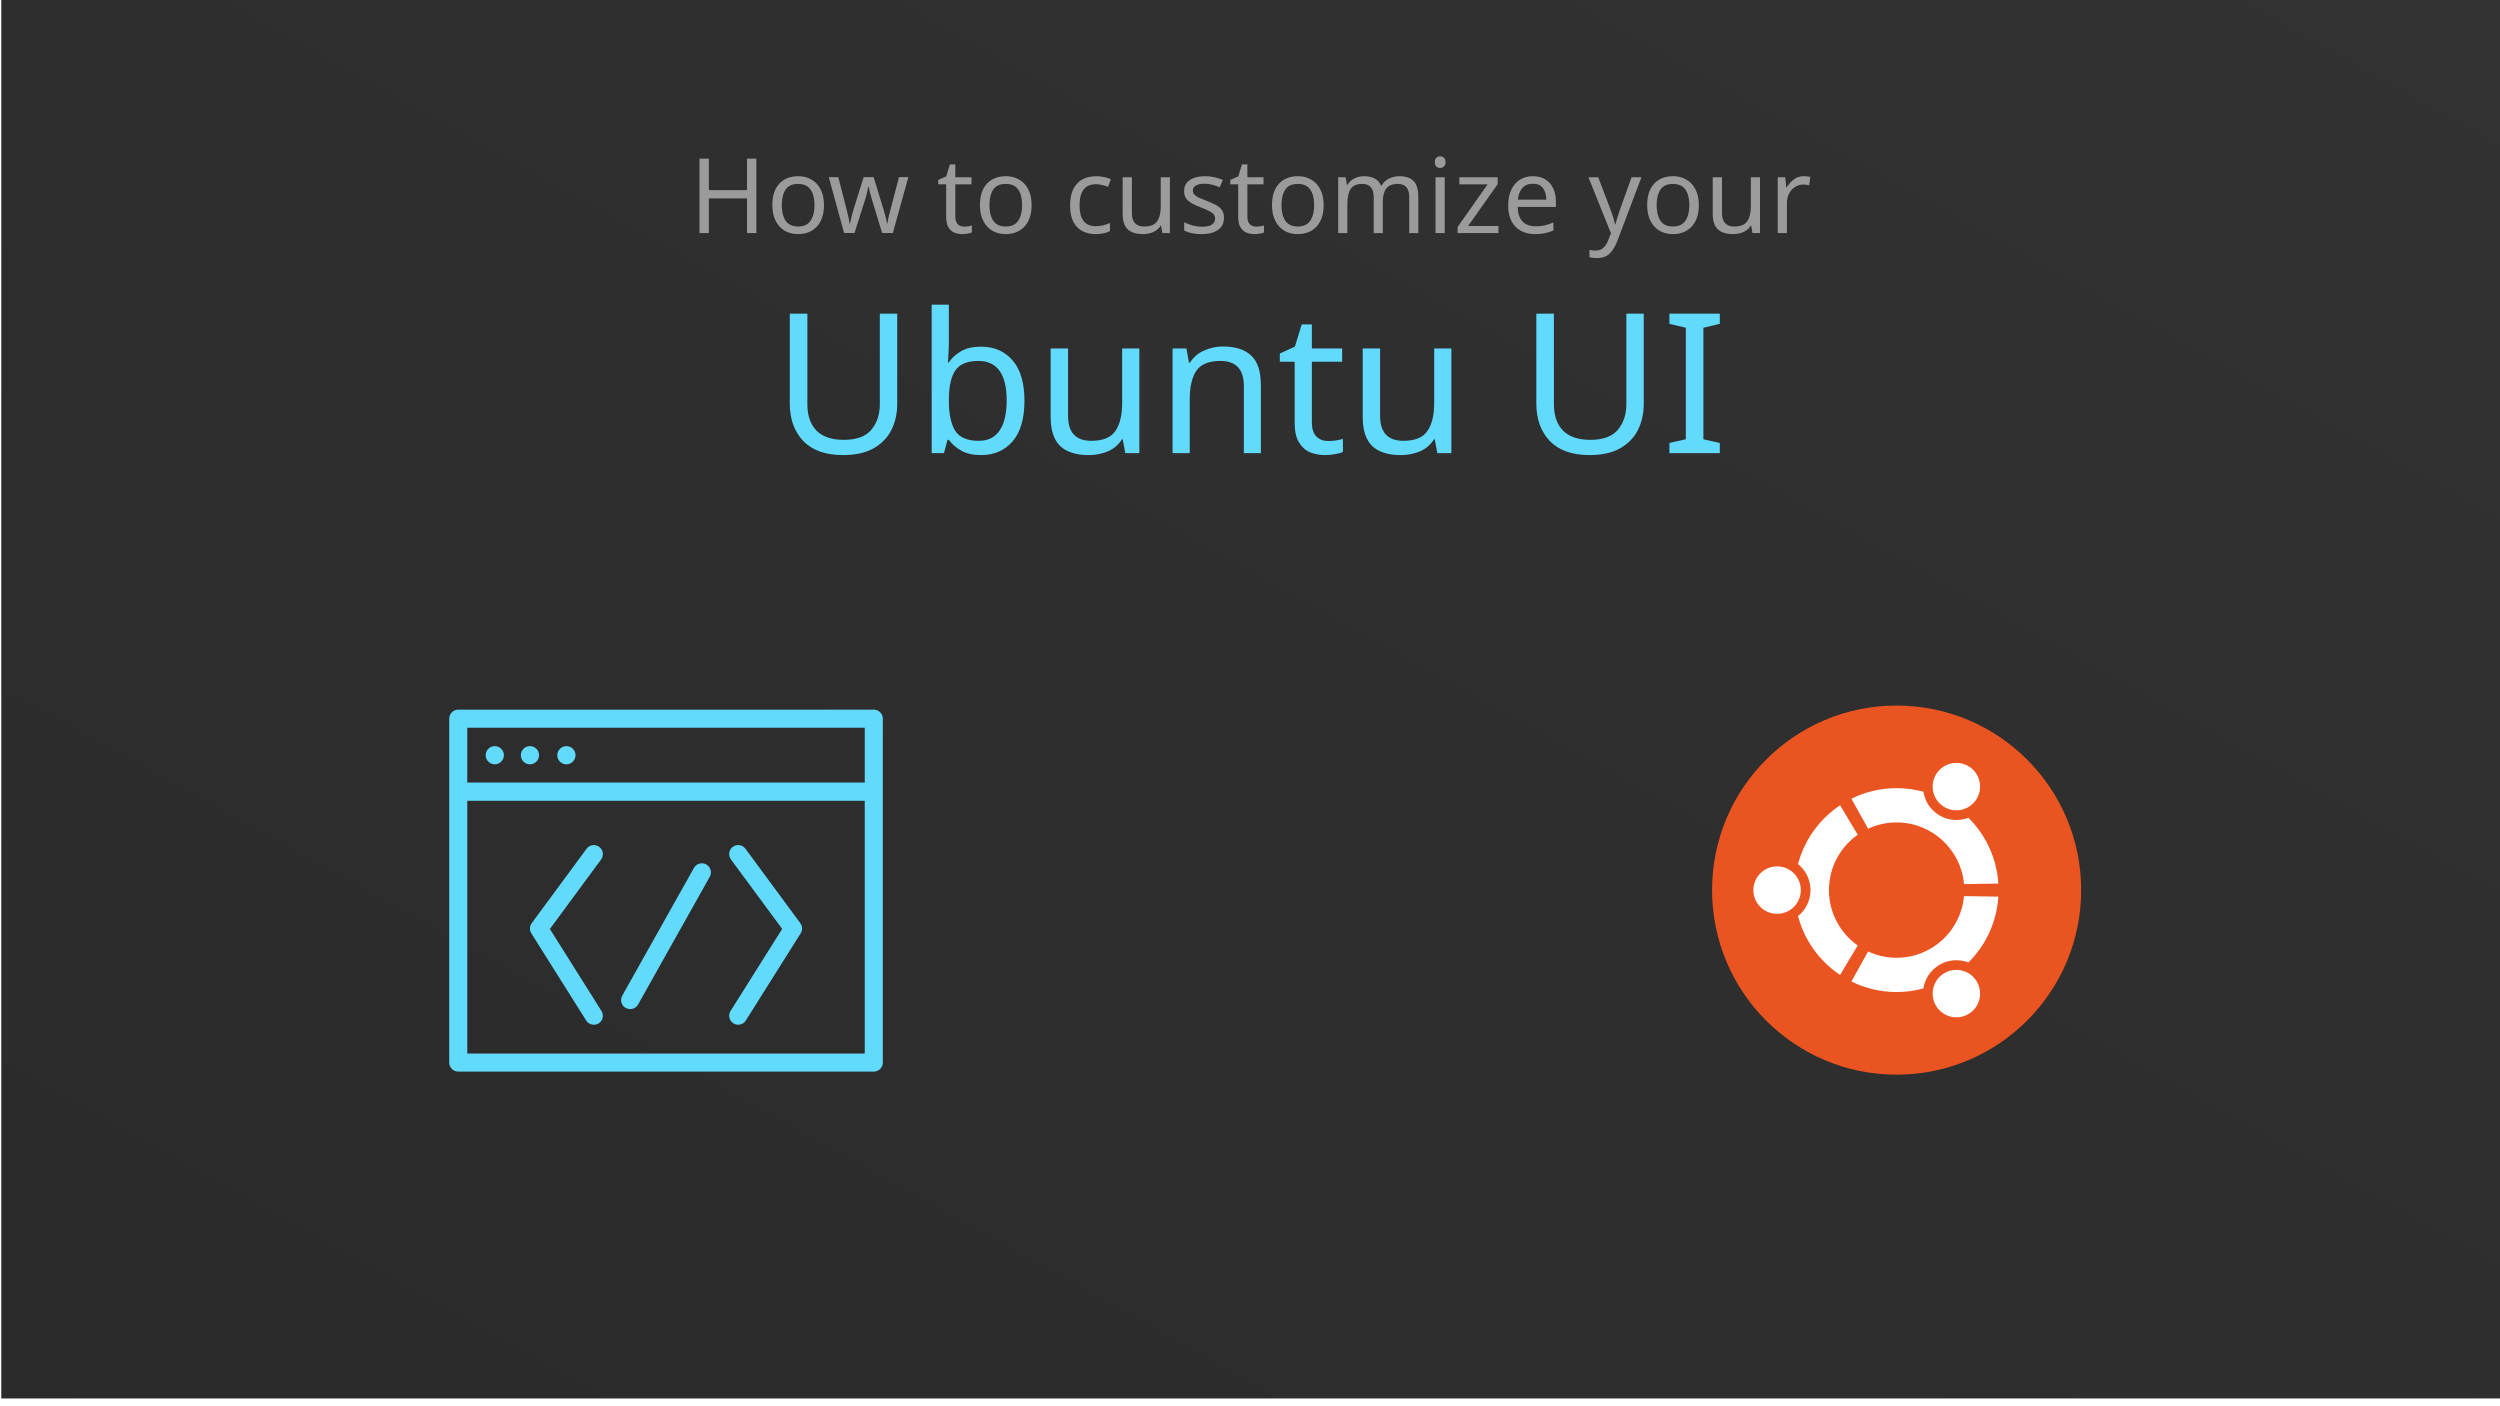 <svg width="1920" height="1080" viewBox="0 0 1920 1080" fill="none" xmlns="http://www.w3.org/2000/svg">
<g id="ubuntu" clip-path="url(#clip0)">
<rect width="1920" height="1080" fill="white"/>
<g id="Rectangle">
<rect x="1" y="-6" width="1920" height="1080" fill="#323232"/>
<rect x="1" y="-6" width="1920" height="1080" fill="url(#paint0_linear)" fill-opacity="0.15"/>
</g>
<path id="Java vs Kotlin" d="M689.057 310.2C689.057 317.6 687.557 324.3 684.557 330.3C681.557 336.2 676.957 340.9 670.757 344.4C664.657 347.8 656.857 349.5 647.357 349.5C634.057 349.5 623.907 345.9 616.907 338.7C610.007 331.4 606.557 321.8 606.557 309.9V240.9H620.057V310.35C620.057 319.05 622.357 325.8 626.957 330.6C631.657 335.4 638.707 337.8 648.107 337.8C657.807 337.8 664.807 335.25 669.107 330.15C673.507 324.95 675.707 318.3 675.707 310.2V240.9H689.057V310.2ZM728.723 261.75C728.723 265.15 728.623 268.35 728.423 271.35C728.323 274.25 728.173 276.55 727.973 278.25H728.723C731.023 274.85 734.173 272 738.173 269.7C742.173 267.4 747.323 266.25 753.623 266.25C763.623 266.25 771.623 269.75 777.623 276.75C783.723 283.65 786.773 294 786.773 307.8C786.773 321.6 783.723 332 777.623 339C771.523 346 763.523 349.5 753.623 349.5C747.323 349.5 742.173 348.35 738.173 346.05C734.173 343.75 731.023 341 728.723 337.8H727.673L724.973 348H715.523V234H728.723V261.75ZM751.373 277.2C742.873 277.2 736.973 279.65 733.673 284.55C730.373 289.45 728.723 297.05 728.723 307.35V307.95C728.723 317.85 730.323 325.45 733.523 330.75C736.823 335.95 742.873 338.55 751.673 338.55C758.873 338.55 764.223 335.9 767.723 330.6C771.323 325.3 773.123 317.65 773.123 307.65C773.123 287.35 765.873 277.2 751.373 277.2ZM875.009 267.6V348H864.209L862.259 337.35H861.659C859.059 341.55 855.459 344.65 850.859 346.65C846.259 348.55 841.359 349.5 836.159 349.5C826.459 349.5 819.159 347.2 814.259 342.6C809.359 337.9 806.909 330.45 806.909 320.25V267.6H820.259V319.35C820.259 332.15 826.209 338.55 838.109 338.55C847.009 338.55 853.159 336.05 856.559 331.05C860.059 326.05 861.809 318.85 861.809 309.45V267.6H875.009ZM939.233 266.1C948.833 266.1 956.083 268.45 960.983 273.15C965.883 277.75 968.333 285.25 968.333 295.65V348H955.283V296.55C955.283 283.65 949.283 277.2 937.283 277.2C928.383 277.2 922.233 279.7 918.833 284.7C915.433 289.7 913.733 296.9 913.733 306.3V348H900.533V267.6H911.183L913.133 278.55H913.883C916.483 274.35 920.083 271.25 924.683 269.25C929.283 267.15 934.133 266.1 939.233 266.1ZM1020.11 338.7C1022.11 338.7 1024.16 338.55 1026.26 338.25C1028.36 337.85 1030.06 337.45 1031.36 337.05V347.1C1029.96 347.8 1027.96 348.35 1025.36 348.75C1022.76 349.25 1020.26 349.5 1017.86 349.5C1013.66 349.5 1009.76 348.8 1006.16 347.4C1002.66 345.9 999.808 343.35 997.608 339.75C995.408 336.15 994.308 331.1 994.308 324.6V277.8H982.908V271.5L994.458 266.25L999.708 249.15H1007.51V267.6H1030.76V277.8H1007.51V324.3C1007.51 329.2 1008.66 332.85 1010.96 335.25C1013.36 337.55 1016.41 338.7 1020.11 338.7ZM1114.66 267.6V348H1103.86L1101.91 337.35H1101.31C1098.71 341.55 1095.11 344.65 1090.51 346.65C1085.91 348.55 1081.01 349.5 1075.81 349.5C1066.11 349.5 1058.81 347.2 1053.91 342.6C1049.01 337.9 1046.56 330.45 1046.56 320.25V267.6H1059.91V319.35C1059.91 332.15 1065.86 338.55 1077.76 338.55C1086.66 338.55 1092.81 336.05 1096.21 331.05C1099.71 326.05 1101.46 318.85 1101.46 309.45V267.6H1114.66ZM1262.4 310.2C1262.4 317.6 1260.9 324.3 1257.9 330.3C1254.9 336.2 1250.3 340.9 1244.1 344.4C1238 347.8 1230.2 349.5 1220.7 349.5C1207.4 349.5 1197.25 345.9 1190.25 338.7C1183.35 331.4 1179.9 321.8 1179.9 309.9V240.9H1193.4V310.35C1193.4 319.05 1195.7 325.8 1200.3 330.6C1205 335.4 1212.05 337.8 1221.45 337.8C1231.15 337.8 1238.15 335.25 1242.45 330.15C1246.85 324.95 1249.05 318.3 1249.05 310.2V240.9H1262.4V310.2ZM1320.81 348H1282.11V340.2L1294.71 337.35V251.7L1282.11 248.7V240.9H1320.81V248.7L1308.21 251.7V337.35L1320.81 340.2V348Z" fill="#61DAFB"/>
<path id="Android development" d="M580.885 179H573.685V152.36H544.405V179H537.205V121.88H544.405V146.04H573.685V121.88H580.885V179ZM632.822 157.48C632.822 164.573 631.009 170.067 627.382 173.96C623.809 177.853 618.956 179.8 612.822 179.8C609.036 179.8 605.649 178.947 602.662 177.24C599.729 175.48 597.409 172.947 595.702 169.64C593.996 166.28 593.142 162.227 593.142 157.48C593.142 150.387 594.929 144.92 598.502 141.08C602.076 137.24 606.929 135.32 613.062 135.32C616.956 135.32 620.369 136.2 623.302 137.96C626.289 139.667 628.609 142.173 630.262 145.48C631.969 148.733 632.822 152.733 632.822 157.48ZM600.422 157.48C600.422 162.547 601.409 166.573 603.382 169.56C605.409 172.493 608.609 173.96 612.982 173.96C617.302 173.96 620.476 172.493 622.502 169.56C624.529 166.573 625.542 162.547 625.542 157.48C625.542 152.413 624.529 148.44 622.502 145.56C620.476 142.68 617.276 141.24 612.902 141.24C608.529 141.24 605.356 142.68 603.382 145.56C601.409 148.44 600.422 152.413 600.422 157.48ZM670.097 154.76C669.404 152.573 668.791 150.44 668.257 148.36C667.777 146.227 667.404 144.573 667.137 143.4H666.817C666.604 144.573 666.257 146.227 665.777 148.36C665.297 150.44 664.684 152.6 663.937 154.84L656.257 178.92H648.257L636.497 136.04H643.777L649.697 158.92C650.284 161.213 650.844 163.533 651.377 165.88C651.911 168.227 652.284 170.173 652.497 171.72H652.817C653.031 170.813 653.271 169.693 653.537 168.36C653.857 167.027 654.204 165.64 654.577 164.2C654.951 162.707 655.324 161.373 655.697 160.2L663.297 136.04H670.977L678.337 160.2C678.924 162.013 679.484 163.987 680.017 166.12C680.604 168.253 681.004 170.093 681.217 171.64H681.537C681.697 170.307 682.044 168.467 682.577 166.12C683.164 163.773 683.777 161.373 684.417 158.92L690.417 136.04H697.617L685.697 178.92H677.457L670.097 154.76ZM740.409 174.04C741.476 174.04 742.569 173.96 743.689 173.8C744.809 173.587 745.716 173.373 746.409 173.16V178.52C745.662 178.893 744.596 179.187 743.209 179.4C741.822 179.667 740.489 179.8 739.209 179.8C736.969 179.8 734.889 179.427 732.969 178.68C731.102 177.88 729.582 176.52 728.409 174.6C727.236 172.68 726.649 169.987 726.649 166.52V141.56H720.569V138.2L726.729 135.4L729.529 126.28H733.689V136.12H746.089V141.56H733.689V166.36C733.689 168.973 734.302 170.92 735.529 172.2C736.809 173.427 738.436 174.04 740.409 174.04ZM792.275 157.48C792.275 164.573 790.462 170.067 786.835 173.96C783.262 177.853 778.409 179.8 772.275 179.8C768.489 179.8 765.102 178.947 762.115 177.24C759.182 175.48 756.862 172.947 755.155 169.64C753.449 166.28 752.595 162.227 752.595 157.48C752.595 150.387 754.382 144.92 757.955 141.08C761.529 137.24 766.382 135.32 772.515 135.32C776.409 135.32 779.822 136.2 782.755 137.96C785.742 139.667 788.062 142.173 789.715 145.48C791.422 148.733 792.275 152.733 792.275 157.48ZM759.875 157.48C759.875 162.547 760.862 166.573 762.835 169.56C764.862 172.493 768.062 173.96 772.435 173.96C776.755 173.96 779.929 172.493 781.955 169.56C783.982 166.573 784.995 162.547 784.995 157.48C784.995 152.413 783.982 148.44 781.955 145.56C779.929 142.68 776.729 141.24 772.355 141.24C767.982 141.24 764.809 142.68 762.835 145.56C760.862 148.44 759.875 152.413 759.875 157.48ZM841.414 179.8C837.627 179.8 834.241 179.027 831.254 177.48C828.321 175.933 826.001 173.533 824.294 170.28C822.641 167.027 821.814 162.867 821.814 157.8C821.814 152.52 822.694 148.227 824.454 144.92C826.214 141.613 828.587 139.187 831.574 137.64C834.614 136.093 838.054 135.32 841.894 135.32C844.081 135.32 846.187 135.56 848.214 136.04C850.241 136.467 851.894 137 853.174 137.64L851.014 143.48C849.734 143 848.241 142.547 846.534 142.12C844.827 141.693 843.227 141.48 841.734 141.48C833.307 141.48 829.094 146.893 829.094 157.72C829.094 162.893 830.107 166.867 832.134 169.64C834.214 172.36 837.281 173.72 841.334 173.72C843.681 173.72 845.734 173.48 847.494 173C849.307 172.52 850.961 171.933 852.454 171.24V177.48C851.014 178.227 849.414 178.787 847.654 179.16C845.947 179.587 843.867 179.8 841.414 179.8ZM898.492 136.12V179H892.732L891.692 173.32H891.372C889.985 175.56 888.065 177.213 885.612 178.28C883.158 179.293 880.545 179.8 877.772 179.8C872.598 179.8 868.705 178.573 866.092 176.12C863.478 173.613 862.172 169.64 862.172 164.2V136.12H869.292V163.72C869.292 170.547 872.465 173.96 878.812 173.96C883.558 173.96 886.838 172.627 888.652 169.96C890.518 167.293 891.452 163.453 891.452 158.44V136.12H898.492ZM940.025 167.16C940.025 171.32 938.478 174.467 935.385 176.6C932.291 178.733 928.131 179.8 922.905 179.8C919.918 179.8 917.331 179.56 915.145 179.08C913.011 178.6 911.118 177.933 909.465 177.08V170.68C911.171 171.533 913.225 172.333 915.625 173.08C918.078 173.773 920.558 174.12 923.065 174.12C926.638 174.12 929.225 173.56 930.825 172.44C932.425 171.267 933.225 169.72 933.225 167.8C933.225 166.733 932.931 165.773 932.345 164.92C931.758 164.067 930.691 163.213 929.145 162.36C927.651 161.507 925.491 160.547 922.665 159.48C919.891 158.413 917.518 157.347 915.545 156.28C913.571 155.213 912.051 153.933 910.985 152.44C909.918 150.947 909.385 149.027 909.385 146.68C909.385 143.053 910.851 140.253 913.785 138.28C916.771 136.307 920.665 135.32 925.465 135.32C928.078 135.32 930.505 135.587 932.745 136.12C935.038 136.6 937.171 137.293 939.145 138.2L936.745 143.8C934.931 143.053 933.038 142.413 931.065 141.88C929.091 141.347 927.065 141.08 924.985 141.08C922.105 141.08 919.891 141.56 918.345 142.52C916.851 143.427 916.105 144.68 916.105 146.28C916.105 147.453 916.451 148.467 917.145 149.32C917.838 150.12 918.985 150.92 920.585 151.72C922.238 152.467 924.425 153.373 927.145 154.44C929.865 155.453 932.185 156.493 934.105 157.56C936.025 158.627 937.491 159.933 938.505 161.48C939.518 162.973 940.025 164.867 940.025 167.16ZM964.706 174.04C965.773 174.04 966.866 173.96 967.986 173.8C969.106 173.587 970.013 173.373 970.706 173.16V178.52C969.959 178.893 968.893 179.187 967.506 179.4C966.119 179.667 964.786 179.8 963.506 179.8C961.266 179.8 959.186 179.427 957.266 178.68C955.399 177.88 953.879 176.52 952.706 174.6C951.533 172.68 950.946 169.987 950.946 166.52V141.56H944.866V138.2L951.026 135.4L953.826 126.28H957.986V136.12H970.386V141.56H957.986V166.36C957.986 168.973 958.599 170.92 959.826 172.2C961.106 173.427 962.733 174.04 964.706 174.04ZM1016.57 157.48C1016.57 164.573 1014.76 170.067 1011.13 173.96C1007.56 177.853 1002.71 179.8 996.572 179.8C992.786 179.8 989.399 178.947 986.412 177.24C983.479 175.48 981.159 172.947 979.452 169.64C977.746 166.28 976.892 162.227 976.892 157.48C976.892 150.387 978.679 144.92 982.252 141.08C985.826 137.24 990.679 135.32 996.812 135.32C1000.71 135.32 1004.12 136.2 1007.05 137.96C1010.04 139.667 1012.36 142.173 1014.01 145.48C1015.72 148.733 1016.57 152.733 1016.57 157.48ZM984.172 157.48C984.172 162.547 985.159 166.573 987.132 169.56C989.159 172.493 992.359 173.96 996.732 173.96C1001.05 173.96 1004.23 172.493 1006.25 169.56C1008.28 166.573 1009.29 162.547 1009.29 157.48C1009.29 152.413 1008.28 148.44 1006.25 145.56C1004.23 142.68 1001.03 141.24 996.652 141.24C992.279 141.24 989.106 142.68 987.132 145.56C985.159 148.44 984.172 152.413 984.172 157.48ZM1074.77 135.32C1079.62 135.32 1083.25 136.573 1085.65 139.08C1088.05 141.533 1089.25 145.533 1089.25 151.08V179H1082.29V151.4C1082.29 144.627 1079.38 141.24 1073.57 141.24C1069.41 141.24 1066.42 142.44 1064.61 144.84C1062.85 147.24 1061.97 150.733 1061.97 155.32V179H1055.01V151.4C1055.01 144.627 1052.08 141.24 1046.21 141.24C1041.89 141.24 1038.9 142.573 1037.25 145.24C1035.6 147.907 1034.77 151.747 1034.77 156.76V179H1027.73V136.12H1033.41L1034.45 141.96H1034.85C1036.18 139.72 1037.97 138.067 1040.21 137C1042.5 135.88 1044.93 135.32 1047.49 135.32C1054.21 135.32 1058.58 137.72 1060.61 142.52H1061.01C1062.45 140.067 1064.4 138.253 1066.85 137.08C1069.36 135.907 1072 135.32 1074.77 135.32ZM1106.1 120.04C1107.16 120.04 1108.1 120.413 1108.9 121.16C1109.75 121.853 1110.18 122.973 1110.18 124.52C1110.18 126.013 1109.75 127.133 1108.9 127.88C1108.1 128.627 1107.16 129 1106.1 129C1104.92 129 1103.94 128.627 1103.14 127.88C1102.34 127.133 1101.94 126.013 1101.94 124.52C1101.94 122.973 1102.34 121.853 1103.14 121.16C1103.94 120.413 1104.92 120.04 1106.1 120.04ZM1109.54 136.12V179H1102.5V136.12H1109.54ZM1150.8 179H1119.44V174.36L1142.48 141.56H1120.8V136.12H1150.24V141.4L1127.52 173.56H1150.8V179ZM1177.26 135.32C1180.94 135.32 1184.09 136.12 1186.7 137.72C1189.37 139.32 1191.39 141.587 1192.78 144.52C1194.22 147.4 1194.94 150.787 1194.94 154.68V158.92H1165.58C1165.69 163.773 1166.91 167.48 1169.26 170.04C1171.66 172.547 1174.99 173.8 1179.26 173.8C1181.98 173.8 1184.38 173.56 1186.46 173.08C1188.59 172.547 1190.78 171.8 1193.02 170.84V177C1190.83 177.96 1188.67 178.653 1186.54 179.08C1184.41 179.56 1181.87 179.8 1178.94 179.8C1174.89 179.8 1171.29 178.973 1168.14 177.32C1165.05 175.667 1162.62 173.213 1160.86 169.96C1159.15 166.653 1158.3 162.627 1158.3 157.88C1158.3 153.187 1159.07 149.16 1160.62 145.8C1162.22 142.44 1164.43 139.853 1167.26 138.04C1170.14 136.227 1173.47 135.32 1177.26 135.32ZM1177.18 141.08C1173.82 141.08 1171.15 142.173 1169.18 144.36C1167.26 146.493 1166.11 149.48 1165.74 153.32H1187.58C1187.53 149.693 1186.67 146.76 1185.02 144.52C1183.37 142.227 1180.75 141.08 1177.18 141.08ZM1219.92 136.12H1227.44L1236.72 160.52C1237.52 162.653 1238.24 164.707 1238.88 166.68C1239.52 168.6 1240 170.44 1240.32 172.2H1240.64C1240.96 170.867 1241.46 169.133 1242.16 167C1242.85 164.813 1243.57 162.627 1244.32 160.44L1253.04 136.12H1260.64L1242.16 184.92C1240.66 188.973 1238.72 192.2 1236.32 194.6C1233.97 197 1230.72 198.2 1226.56 198.2C1225.28 198.2 1224.16 198.12 1223.2 197.96C1222.24 197.853 1221.41 197.72 1220.72 197.56V191.96C1221.3 192.067 1222 192.173 1222.8 192.28C1223.65 192.387 1224.53 192.44 1225.44 192.44C1227.89 192.44 1229.86 191.747 1231.36 190.36C1232.9 188.973 1234.1 187.133 1234.96 184.84L1237.2 179.16L1219.92 136.12ZM1304.7 157.48C1304.7 164.573 1302.88 170.067 1299.26 173.96C1295.68 177.853 1290.83 179.8 1284.7 179.8C1280.91 179.8 1277.52 178.947 1274.54 177.24C1271.6 175.48 1269.28 172.947 1267.58 169.64C1265.87 166.28 1265.02 162.227 1265.02 157.48C1265.02 150.387 1266.8 144.92 1270.38 141.08C1273.95 137.24 1278.8 135.32 1284.94 135.32C1288.83 135.32 1292.24 136.2 1295.18 137.96C1298.16 139.667 1300.48 142.173 1302.14 145.48C1303.84 148.733 1304.7 152.733 1304.7 157.48ZM1272.3 157.48C1272.3 162.547 1273.28 166.573 1275.26 169.56C1277.28 172.493 1280.48 173.96 1284.86 173.96C1289.18 173.96 1292.35 172.493 1294.38 169.56C1296.4 166.573 1297.42 162.547 1297.42 157.48C1297.42 152.413 1296.4 148.44 1294.38 145.56C1292.35 142.68 1289.15 141.24 1284.78 141.24C1280.4 141.24 1277.23 142.68 1275.26 145.56C1273.28 148.44 1272.3 152.413 1272.3 157.48ZM1351.69 136.12V179H1345.93L1344.89 173.32H1344.57C1343.19 175.56 1341.27 177.213 1338.81 178.28C1336.36 179.293 1333.75 179.8 1330.97 179.8C1325.8 179.8 1321.91 178.573 1319.29 176.12C1316.68 173.613 1315.37 169.64 1315.37 164.2V136.12H1322.49V163.72C1322.49 170.547 1325.67 173.96 1332.01 173.96C1336.76 173.96 1340.04 172.627 1341.85 169.96C1343.72 167.293 1344.65 163.453 1344.65 158.44V136.12H1351.69ZM1385.31 135.32C1386.11 135.32 1386.96 135.373 1387.87 135.48C1388.83 135.533 1389.65 135.64 1390.35 135.8L1389.47 142.28C1388.77 142.12 1388 141.987 1387.15 141.88C1386.35 141.773 1385.57 141.72 1384.83 141.72C1382.64 141.72 1380.59 142.333 1378.67 143.56C1376.75 144.733 1375.2 146.413 1374.03 148.6C1372.91 150.733 1372.35 153.24 1372.35 156.12V179H1365.31V136.12H1371.07L1371.87 143.96H1372.19C1373.57 141.613 1375.36 139.587 1377.55 137.88C1379.73 136.173 1382.32 135.32 1385.31 135.32Z" fill="#9B9B9B"/>
<g id="cof_orange_hex 1" filter="url(#filter0_d)">
<g id="Group">
<path id="Vector" d="M1587.33 672.595C1587.33 750.874 1523.88 814.33 1445.6 814.33C1367.32 814.33 1303.87 750.874 1303.87 672.595C1303.87 594.321 1367.32 530.867 1445.6 530.867C1523.88 530.867 1587.33 594.32 1587.33 672.595Z" fill="#E95420"/>
<path id="Vector_2" d="M1372.04 672.595C1372.04 682.659 1363.88 690.82 1353.81 690.82C1343.75 690.82 1335.59 682.66 1335.59 672.595C1335.59 662.535 1343.75 654.376 1353.81 654.376C1363.88 654.376 1372.04 662.535 1372.04 672.595ZM1475.72 761.201C1480.75 769.91 1491.89 772.897 1500.6 767.871C1509.32 762.838 1512.31 751.692 1507.27 742.976C1502.24 734.261 1491.1 731.281 1482.39 736.313C1473.67 741.346 1470.68 752.486 1475.72 761.201ZM1507.27 602.219C1512.3 593.502 1509.32 582.359 1500.6 577.332C1491.89 572.3 1480.75 575.286 1475.71 583.999C1470.68 592.714 1473.67 603.856 1482.38 608.888C1491.1 613.92 1502.25 610.934 1507.27 602.219ZM1445.6 620.632C1472.75 620.632 1495.03 641.446 1497.36 667.996L1523.73 667.58C1522.48 647.853 1513.92 630.111 1500.74 617.029C1493.76 619.722 1485.66 619.356 1478.67 615.319C1471.68 611.282 1467.31 604.448 1466.16 597.044C1459.6 595.264 1452.71 594.311 1445.6 594.311C1433.13 594.311 1421.34 597.227 1410.87 602.414L1423.71 625.457C1430.36 622.367 1437.78 620.632 1445.6 620.632ZM1393.63 672.595C1393.63 655.018 1402.37 639.474 1415.73 630.075L1402.19 607.441C1386.5 617.915 1374.82 633.892 1369.89 652.624C1375.73 657.321 1379.46 664.521 1379.46 672.596C1379.46 680.676 1375.72 687.876 1369.89 692.574C1374.82 711.305 1386.5 727.282 1402.19 737.762L1415.73 715.128C1402.37 705.722 1393.63 690.184 1393.63 672.595ZM1445.6 724.568C1437.78 724.568 1430.36 722.834 1423.71 719.738L1410.87 742.781C1421.34 747.972 1433.13 750.885 1445.6 750.885C1452.71 750.885 1459.6 749.939 1466.16 748.156C1467.31 740.747 1471.68 733.913 1478.67 729.883C1485.66 725.846 1493.76 725.479 1500.74 728.172C1513.93 715.084 1522.48 697.342 1523.73 677.615L1497.36 677.206C1495.03 703.749 1472.75 724.568 1445.6 724.568Z" fill="white"/>
</g>
</g>
<g id="browser" filter="url(#filter1_d)">
<path id="Shape" fill-rule="evenodd" clip-rule="evenodd" d="M340.938 812H660.062C663.878 812 667 808.872 667 805.05V540.95C667 537.127 663.878 534 660.062 534H340.938C337.108 534 334 537.127 334 540.95V805.05C334 808.872 337.108 812 340.938 812ZM653.125 798.1H347.875V547.9H653.125V798.1Z" fill="#61DAFB"/>
<path id="Shape_2" d="M653.065 604H347.935C344.107 604 341 600.85 341 597C341 593.15 344.107 590 347.935 590H653.065C656.879 590 660 593.15 660 597C660 600.85 656.879 604 653.065 604Z" fill="#61DAFB"/>
<path id="Shape_3" d="M445.083 776C442.783 776 440.524 774.864 439.208 772.785L397.059 705.795C395.549 703.356 395.66 700.308 397.35 697.993L439.499 640.829C441.771 637.711 446.094 637.073 449.184 639.402C452.26 641.674 452.925 646.012 450.639 649.088L411.303 702.456L450.93 765.44C452.966 768.669 451.996 772.965 448.754 774.975C447.632 775.681 446.343 776 445.083 776V776Z" fill="#61DAFB"/>
<path id="Shape_4" d="M555.94 776C554.679 776 553.391 775.681 552.254 774.933C549.011 772.91 548.028 768.628 550.079 765.4L589.712 702.422L550.356 649.047C548.083 645.957 548.734 641.634 551.811 639.362C554.887 637.075 559.225 637.74 561.497 640.816L603.639 697.974C605.343 700.274 605.454 703.364 603.93 705.775L561.775 772.758C560.486 774.864 558.241 776 555.94 776V776Z" fill="#61DAFB"/>
<path id="Shape_5" d="M472.956 764C471.801 764 470.646 763.709 469.56 763.127C466.207 761.258 465.01 757.048 466.889 753.655L521.963 655.546C523.842 652.194 528.058 650.99 531.453 652.928C534.793 654.798 535.989 658.994 534.111 662.36L479.036 760.468C477.756 762.726 475.391 764 472.956 764V764Z" fill="#61DAFB"/>
<path id="Shape_6" d="M376 569C376 572.868 372.868 576 369 576C365.132 576 362 572.868 362 569C362 565.132 365.132 562 369 562C372.868 562 376 565.132 376 569Z" fill="#61DAFB"/>
<path id="Shape_7" d="M403 569C403 572.868 399.868 576 396 576C392.132 576 389 572.868 389 569C389 565.132 392.132 562 396 562C399.868 562 403 565.132 403 569Z" fill="#61DAFB"/>
<path id="Shape_8" d="M431 569C431 572.868 427.868 576 424 576C420.132 576 417 572.868 417 569C417 565.132 420.132 562 424 562C427.868 562 431 565.132 431 569Z" fill="#61DAFB"/>
</g>
</g>
<defs>
<filter id="filter0_d" x="1217" y="444" width="479.197" height="479.197" filterUnits="userSpaceOnUse" color-interpolation-filters="sRGB">
<feFlood flood-opacity="0" result="BackgroundImageFix"/>
<feColorMatrix in="SourceAlpha" type="matrix" values="0 0 0 0 0 0 0 0 0 0 0 0 0 0 0 0 0 0 127 0"/>
<feOffset dx="11" dy="11"/>
<feGaussianBlur stdDeviation="13.5"/>
<feColorMatrix type="matrix" values="0 0 0 0 0 0 0 0 0 0 0 0 0 0 0 0 0 0 0.5 0"/>
<feBlend mode="normal" in2="BackgroundImageFix" result="effect1_dropShadow"/>
<feBlend mode="normal" in="SourceGraphic" in2="effect1_dropShadow" result="shape"/>
</filter>
<filter id="filter1_d" x="318" y="518" width="387" height="332" filterUnits="userSpaceOnUse" color-interpolation-filters="sRGB">
<feFlood flood-opacity="0" result="BackgroundImageFix"/>
<feColorMatrix in="SourceAlpha" type="matrix" values="0 0 0 0 0 0 0 0 0 0 0 0 0 0 0 0 0 0 127 0"/>
<feOffset dx="11" dy="11"/>
<feGaussianBlur stdDeviation="13.5"/>
<feColorMatrix type="matrix" values="0 0 0 0 0 0 0 0 0 0 0 0 0 0 0 0 0 0 0.5 0"/>
<feBlend mode="normal" in2="BackgroundImageFix" result="effect1_dropShadow"/>
<feBlend mode="normal" in="SourceGraphic" in2="effect1_dropShadow" result="shape"/>
</filter>
<linearGradient id="paint0_linear" x1="949.605" y1="-546" x2="32.258" y2="1104.2" gradientUnits="userSpaceOnUse">
<stop stop-color="#0B0B0B" stop-opacity="0.01"/>
<stop offset="1"/>
</linearGradient>
<clipPath id="clip0">
<rect width="1920" height="1080" fill="white"/>
</clipPath>
</defs>
</svg>
